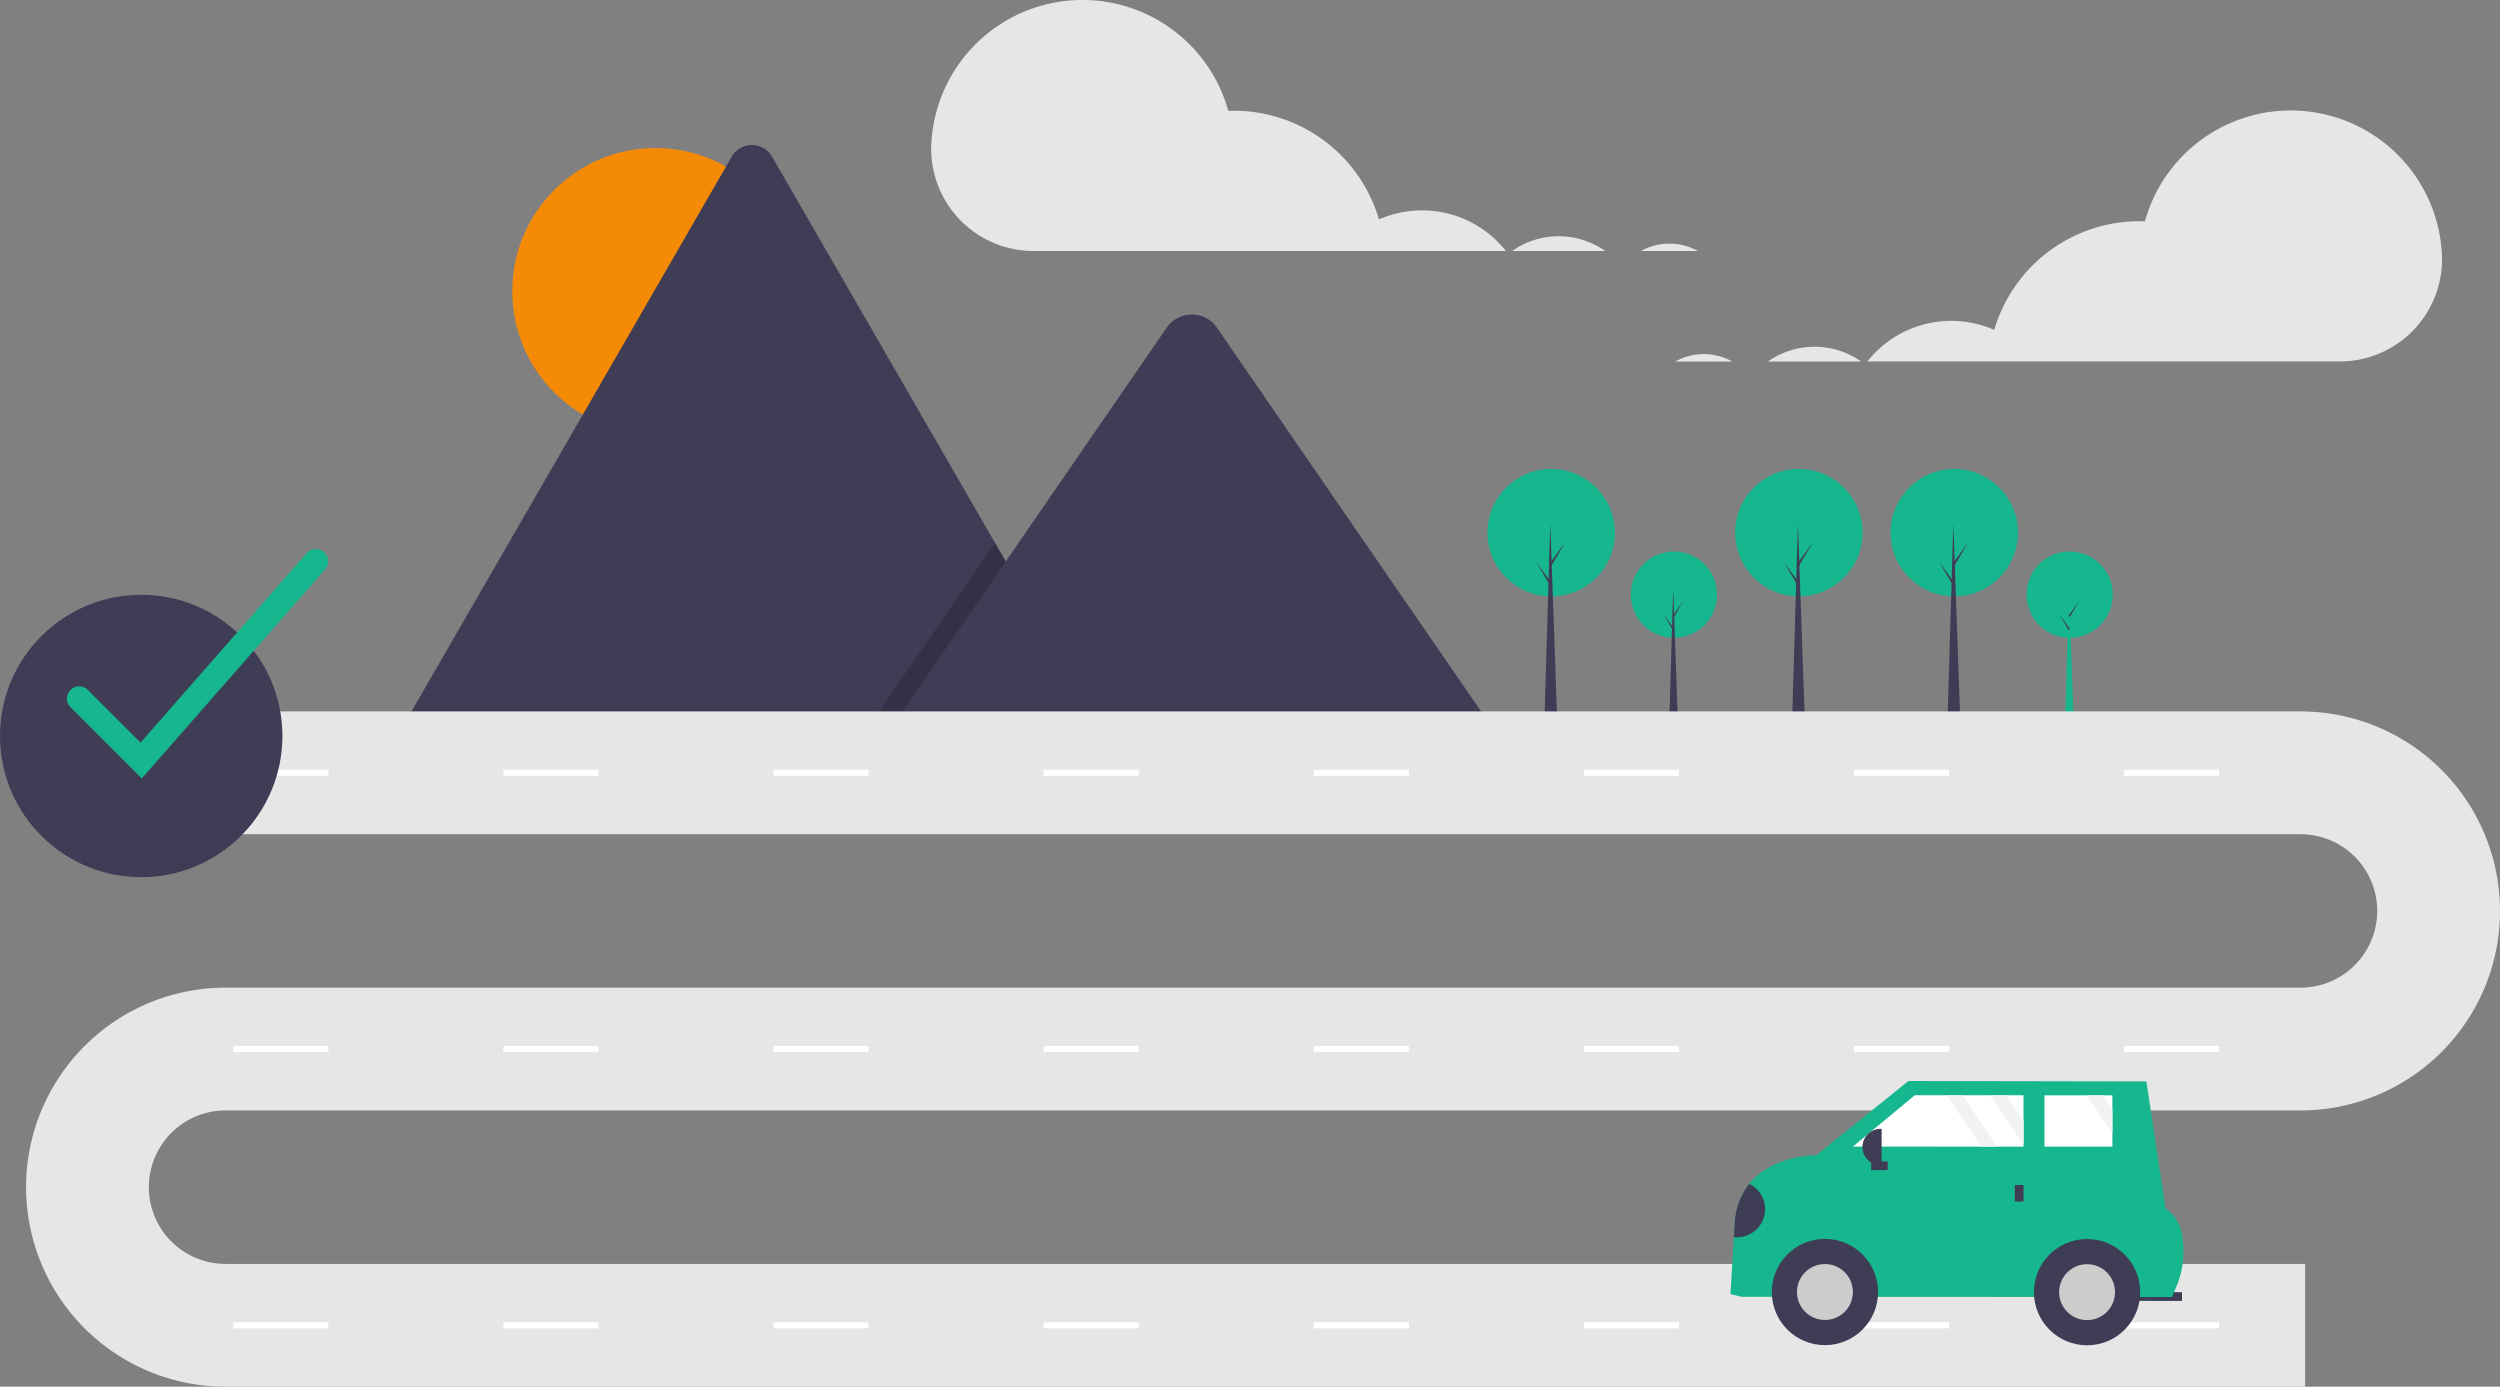 <svg xmlns="http://www.w3.org/2000/svg" width="274" height="151.981" viewBox="0 0 274 151.981">
  <rect x="0" y="0" width="274" height="151.981" fill="#808080" stroke="none"/>
  <g id="undraw_navigator_a479" transform="translate(0 0.005)">
    <circle id="Ellipse_40" data-name="Ellipse 40" cx="15.692" cy="15.692" r="15.692" transform="translate(56.149 16.221)" fill="#f58a07"/>
    <path id="Path_2075" data-name="Path 2075" d="M375.719,319.977H298.737a1.575,1.575,0,0,1-.288-.023l36.409-63.066a2.549,2.549,0,0,1,4.438,0l24.435,42.322,1.171,2.025Z" transform="translate(-254.669 -239.706)" fill="#3f3d56"/>
    <path id="Path_2076" data-name="Path 2076" d="M332.842,213.268H306.558l12.9-18.741.929-1.35.464-.675,1.171,2.025Z" transform="translate(-211.791 -132.997)" opacity="0.2"/>
    <path id="Path_2077" data-name="Path 2077" d="M538.258,361.516H471.675l12.9-18.741.929-1.35L502.319,317a3.4,3.4,0,0,1,5.05-.3,3.033,3.033,0,0,1,.242.3Z" transform="translate(-374.344 -281.245)" fill="#3f3d56"/>
    <circle id="Ellipse_41" data-name="Ellipse 41" cx="4.729" cy="4.729" r="4.729" transform="translate(178.73 60.439)" fill="#16b68f"/>
    <path id="Path_2078" data-name="Path 2078" d="M592.773,223.471H591.8l.441-14.955Z" transform="translate(-408.859 -144.061)" fill="#3f3d56"/>
    <path id="Path_2079" data-name="Path 2079" d="M593.223,214.47l1.04-1.439-1.054,1.795-.114-.2Z" transform="translate(-409.75 -147.18)" fill="#3f3d56"/>
    <path id="Path_2080" data-name="Path 2080" d="M590.817,219.169l-1.04-1.438,1.054,1.795.114-.2Z" transform="translate(-407.458 -150.427)" fill="#3f3d56"/>
    <circle id="Ellipse_42" data-name="Ellipse 42" cx="4.729" cy="4.729" r="4.729" transform="translate(222.107 60.439)" fill="#16b68f"/>
    <path id="Path_2081" data-name="Path 2081" d="M733.089,223.471h-.969l.442-14.955Z" transform="translate(-505.799 -144.061)" fill="#16b68f"/>
    <path id="Path_2082" data-name="Path 2082" d="M733.539,214.47l1.04-1.439-1.054,1.795-.114-.2Z" transform="translate(-506.69 -147.18)" fill="#3f3d56"/>
    <path id="Path_2083" data-name="Path 2083" d="M731.134,219.169l-1.04-1.438,1.054,1.795.114-.2Z" transform="translate(-504.398 -150.427)" fill="#3f3d56"/>
    <circle id="Ellipse_43" data-name="Ellipse 43" cx="6.984" cy="6.984" r="6.984" transform="translate(190.173 51.391)" fill="#16b68f"/>
    <path id="Path_2084" data-name="Path 2084" d="M636.755,207.532h-1.43l.652-22.088Z" transform="translate(-438.925 -128.121)" fill="#3f3d56"/>
    <path id="Path_2085" data-name="Path 2085" d="M637.419,194.237l1.535-2.124-1.556,2.65-.169-.295Z" transform="translate(-440.242 -132.728)" fill="#3f3d56"/>
    <path id="Path_2086" data-name="Path 2086" d="M633.866,201.178l-1.535-2.124,1.557,2.65.168-.294Z" transform="translate(-436.857 -137.524)" fill="#3f3d56"/>
    <circle id="Ellipse_44" data-name="Ellipse 44" cx="6.984" cy="6.984" r="6.984" transform="translate(207.204 51.391)" fill="#16b68f"/>
    <path id="Path_2087" data-name="Path 2087" d="M691.849,207.532h-1.43l.652-22.088Z" transform="translate(-476.988 -128.121)" fill="#3f3d56"/>
    <path id="Path_2088" data-name="Path 2088" d="M692.513,194.237l1.536-2.124-1.557,2.65-.168-.295Z" transform="translate(-478.304 -132.728)" fill="#3f3d56"/>
    <path id="Path_2089" data-name="Path 2089" d="M688.96,201.178l-1.536-2.124,1.557,2.65.168-.294Z" transform="translate(-474.919 -137.524)" fill="#3f3d56"/>
    <circle id="Ellipse_45" data-name="Ellipse 45" cx="6.984" cy="6.984" r="6.984" transform="translate(163.029 51.391)" fill="#16b68f"/>
    <path id="Path_2090" data-name="Path 2090" d="M548.949,207.532h-1.43l.652-22.088Z" transform="translate(-378.263 -128.121)" fill="#3f3d56"/>
    <path id="Path_2091" data-name="Path 2091" d="M549.614,194.237l1.536-2.124-1.557,2.65-.168-.295Z" transform="translate(-379.58 -132.728)" fill="#3f3d56"/>
    <path id="Path_2092" data-name="Path 2092" d="M546.061,201.178l-1.536-2.124,1.557,2.65.168-.294Z" transform="translate(-376.195 -137.524)" fill="#3f3d56"/>
    <path id="Path_2093" data-name="Path 2093" d="M415.853,530.417H187.94a21.866,21.866,0,1,1,0-43.732H415.348a8.41,8.41,0,0,0,0-16.82H180.371V456.409H415.348a21.866,21.866,0,0,1,0,43.732H187.94a8.41,8.41,0,0,0,0,16.82H415.853Z" transform="translate(-163.215 -378.442)" fill="#e6e6e6"/>
    <rect id="Rectangle_399" data-name="Rectangle 399" width="10.428" height="0.673" transform="translate(25.567 84.358)" fill="#fff"/>
    <rect id="Rectangle_400" data-name="Rectangle 400" width="10.428" height="0.673" transform="translate(55.17 84.358)" fill="#fff"/>
    <rect id="Rectangle_401" data-name="Rectangle 401" width="10.428" height="0.673" transform="translate(84.773 84.358)" fill="#fff"/>
    <rect id="Rectangle_402" data-name="Rectangle 402" width="10.428" height="0.673" transform="translate(114.377 84.358)" fill="#fff"/>
    <rect id="Rectangle_403" data-name="Rectangle 403" width="10.428" height="0.673" transform="translate(143.98 84.358)" fill="#fff"/>
    <rect id="Rectangle_404" data-name="Rectangle 404" width="10.428" height="0.673" transform="translate(173.584 84.358)" fill="#fff"/>
    <rect id="Rectangle_405" data-name="Rectangle 405" width="10.428" height="0.673" transform="translate(203.187 84.358)" fill="#fff"/>
    <rect id="Rectangle_406" data-name="Rectangle 406" width="10.428" height="0.673" transform="translate(232.791 84.358)" fill="#fff"/>
    <rect id="Rectangle_407" data-name="Rectangle 407" width="10.428" height="0.673" transform="translate(25.567 114.635)" fill="#fff"/>
    <rect id="Rectangle_408" data-name="Rectangle 408" width="10.428" height="0.673" transform="translate(55.17 114.635)" fill="#fff"/>
    <rect id="Rectangle_409" data-name="Rectangle 409" width="10.428" height="0.673" transform="translate(84.773 114.635)" fill="#fff"/>
    <rect id="Rectangle_410" data-name="Rectangle 410" width="10.428" height="0.673" transform="translate(114.377 114.635)" fill="#fff"/>
    <rect id="Rectangle_411" data-name="Rectangle 411" width="10.428" height="0.673" transform="translate(143.98 114.635)" fill="#fff"/>
    <rect id="Rectangle_412" data-name="Rectangle 412" width="10.428" height="0.673" transform="translate(173.584 114.635)" fill="#fff"/>
    <rect id="Rectangle_413" data-name="Rectangle 413" width="10.428" height="0.673" transform="translate(203.187 114.635)" fill="#fff"/>
    <rect id="Rectangle_414" data-name="Rectangle 414" width="10.428" height="0.673" transform="translate(232.791 114.635)" fill="#fff"/>
    <rect id="Rectangle_415" data-name="Rectangle 415" width="10.428" height="0.673" transform="translate(25.567 144.911)" fill="#fff"/>
    <rect id="Rectangle_416" data-name="Rectangle 416" width="10.428" height="0.673" transform="translate(55.17 144.911)" fill="#fff"/>
    <rect id="Rectangle_417" data-name="Rectangle 417" width="10.428" height="0.673" transform="translate(84.773 144.911)" fill="#fff"/>
    <rect id="Rectangle_418" data-name="Rectangle 418" width="10.428" height="0.673" transform="translate(114.377 144.911)" fill="#fff"/>
    <rect id="Rectangle_419" data-name="Rectangle 419" width="10.428" height="0.673" transform="translate(143.98 144.911)" fill="#fff"/>
    <rect id="Rectangle_420" data-name="Rectangle 420" width="10.428" height="0.673" transform="translate(173.584 144.911)" fill="#fff"/>
    <rect id="Rectangle_421" data-name="Rectangle 421" width="10.428" height="0.673" transform="translate(203.187 144.911)" fill="#fff"/>
    <rect id="Rectangle_422" data-name="Rectangle 422" width="10.428" height="0.673" transform="translate(232.791 144.911)" fill="#fff"/>
    <path id="Path_2094" data-name="Path 2094" d="M727.834,294.939a8.962,8.962,0,0,0-1.869-1.763h3.9a6.529,6.529,0,0,0-2.034,1.763Z" transform="translate(-550.025 -265.669)" fill="none"/>
    <path id="Path_2095" data-name="Path 2095" d="M690.743,293.176h.673c-.145.1-.289.2-.428.312C690.909,293.382,690.825,293.28,690.743,293.176Z" transform="translate(-525.691 -265.67)" fill="none"/>
    <path id="Path_2096" data-name="Path 2096" d="M741.712,290.559a6.44,6.44,0,0,1,3.131.809h-6.254A6.412,6.412,0,0,1,741.712,290.559Z" transform="translate(-558.747 -263.862)" fill="#e6e6e6"/>
    <path id="Path_2097" data-name="Path 2097" d="M698.023,287.941a8.848,8.848,0,0,1,5.111,1.618H692.919A8.846,8.846,0,0,1,698.023,287.941Z" transform="translate(-527.195 -262.053)" fill="#e6e6e6"/>
    <path id="Path_2098" data-name="Path 2098" d="M486.994,219.83a16.587,16.587,0,0,1,32.544-3.5c.2-.007.4-.015.6-.015a16.59,16.59,0,0,1,15.914,11.911,11.722,11.722,0,0,1,13.91,3.463h-51.74a11.219,11.219,0,0,1-11.244-11.616Q486.987,219.952,486.994,219.83Z" transform="translate(-384.915 -204.184)" fill="#e6e6e6"/>
    <path id="Path_2099" data-name="Path 2099" d="M773.042,334.115a8.962,8.962,0,0,1,1.869-1.763h-3.9A6.527,6.527,0,0,1,773.042,334.115Z" transform="translate(-581.144 -292.735)" fill="none"/>
    <path id="Path_2100" data-name="Path 2100" d="M817.351,332.352h-.673c.145.1.289.2.428.312C817.184,332.558,817.268,332.456,817.351,332.352Z" transform="translate(-612.696 -292.735)" fill="none"/>
    <path id="Path_2101" data-name="Path 2101" d="M753.907,329.734a6.44,6.44,0,0,0-3.131.809h6.254A6.412,6.412,0,0,0,753.907,329.734Z" transform="translate(-567.166 -290.926)" fill="#e6e6e6"/>
    <path id="Path_2102" data-name="Path 2102" d="M788.743,327.117a8.848,8.848,0,0,0-5.111,1.618h10.216A8.846,8.846,0,0,0,788.743,327.117Z" transform="translate(-589.865 -289.118)" fill="#e6e6e6"/>
    <path id="Path_2103" data-name="Path 2103" d="M881.826,259.006a16.587,16.587,0,0,0-32.544-3.5c-.2-.007-.4-.015-.6-.015a16.59,16.59,0,0,0-15.914,11.91,11.722,11.722,0,0,0-13.91,3.463h51.74a11.219,11.219,0,0,0,11.244-11.616Q881.832,259.128,881.826,259.006Z" transform="translate(-614.199 -231.25)" fill="#e6e6e6"/>
    <rect id="Rectangle_423" data-name="Rectangle 423" width="6.013" height="0.955" transform="matrix(-1, -0.001, 0.001, -1, 239.145, 142.577)" fill="#3f3d56"/>
    <path id="Path_2104" data-name="Path 2104" d="M770.332,610.8l1.241.287,47.153.025.424-.988a9.971,9.971,0,0,0,.733-5.392,4.2,4.2,0,0,0-1.868-3.309l-2.093-13.937-26.087-.047-10.093,8.141s-4.761-.086-7.348,3.135a7.558,7.558,0,0,0-1.581,4.163l-.1,1.675Z" transform="translate(-580.677 -468.966)" fill="#16b68f"/>
    <circle id="Ellipse_46" data-name="Ellipse 46" cx="5.823" cy="5.823" r="5.823" transform="translate(194.189 135.777)" fill="#3f3d56"/>
    <circle id="Ellipse_47" data-name="Ellipse 47" cx="3.064" cy="3.064" r="3.064" transform="translate(196.947 138.535)" fill="#ccc"/>
    <circle id="Ellipse_48" data-name="Ellipse 48" cx="5.823" cy="5.823" r="5.823" transform="translate(222.92 135.792)" fill="#3f3d56"/>
    <circle id="Ellipse_49" data-name="Ellipse 49" cx="3.064" cy="3.064" r="3.064" transform="translate(225.678 138.551)" fill="#ccc"/>
    <path id="Path_2105" data-name="Path 2105" d="M656.92,393.931l14.085.006h1.719l2.9,0v-.212l0-2.553,0-2.866H673.7l-1.719,0-3.046,0h-1.719l-3.516,0Z" transform="translate(-453.845 -268.269)" fill="#fff"/>
    <path id="Path_2106" data-name="Path 2106" d="M724.849,393.96l7.444,0,0-1.461V389.95l0-1.617h-1.09l-1.719,0-4.636,0Z" transform="translate(-500.775 -268.288)" fill="#fff"/>
    <rect id="Rectangle_424" data-name="Rectangle 424" width="0.955" height="1.814" transform="matrix(-1, -0.001, 0.001, -1, 221.779, 131.686)" fill="#3f3d56"/>
    <rect id="Rectangle_425" data-name="Rectangle 425" width="0.955" height="1.814" transform="matrix(-0.001, 1, -1, -0.001, 206.893, 127.287)" fill="#3f3d56"/>
    <path id="Path_2107" data-name="Path 2107" d="M0,0h.1A2,2,0,0,1,2.1,1.995h0A2,2,0,0,1,.105,3.99H0Z" transform="matrix(-1, -0.001, 0.001, -1, 206.223, 127.706)" fill="#3f3d56"/>
    <path id="Path_2108" data-name="Path 2108" d="M771.559,629.75a3.083,3.083,0,0,0,1.683-5.838,7.559,7.559,0,0,0-1.581,4.163Z" transform="translate(-581.525 -494.165)" fill="#3f3d56"/>
    <path id="Path_2109" data-name="Path 2109" d="M705.639,388.316l3.647,5.421,0-2.553-1.929-2.866Z" transform="translate(-487.503 -268.279)" fill="#f2f2f2"/>
    <path id="Path_2110" data-name="Path 2110" d="M739.854,388.335l2.807,4.172v-2.553l-1.088-1.617Z" transform="translate(-511.141 -268.292)" fill="#f2f2f2"/>
    <path id="Path_2111" data-name="Path 2111" d="M690.225,388.309l3.789,5.633h1.719l-3.789-5.633Z" transform="translate(-476.854 -268.274)" fill="#f2f2f2"/>
    <circle id="Ellipse_50" data-name="Ellipse 50" cx="15.475" cy="15.475" r="15.475" transform="translate(0 65.184)" fill="#3f3d56"/>
    <path id="Path_2112" data-name="Path 2112" d="M188.9,423.912l-7.744-7.744a1.346,1.346,0,1,1,1.9-1.9l5.712,5.712L207,399.191a1.346,1.346,0,0,1,2.023,1.774Z" transform="translate(-173.364 -338.595)" fill="#16b68f"/>
  </g>
</svg>
